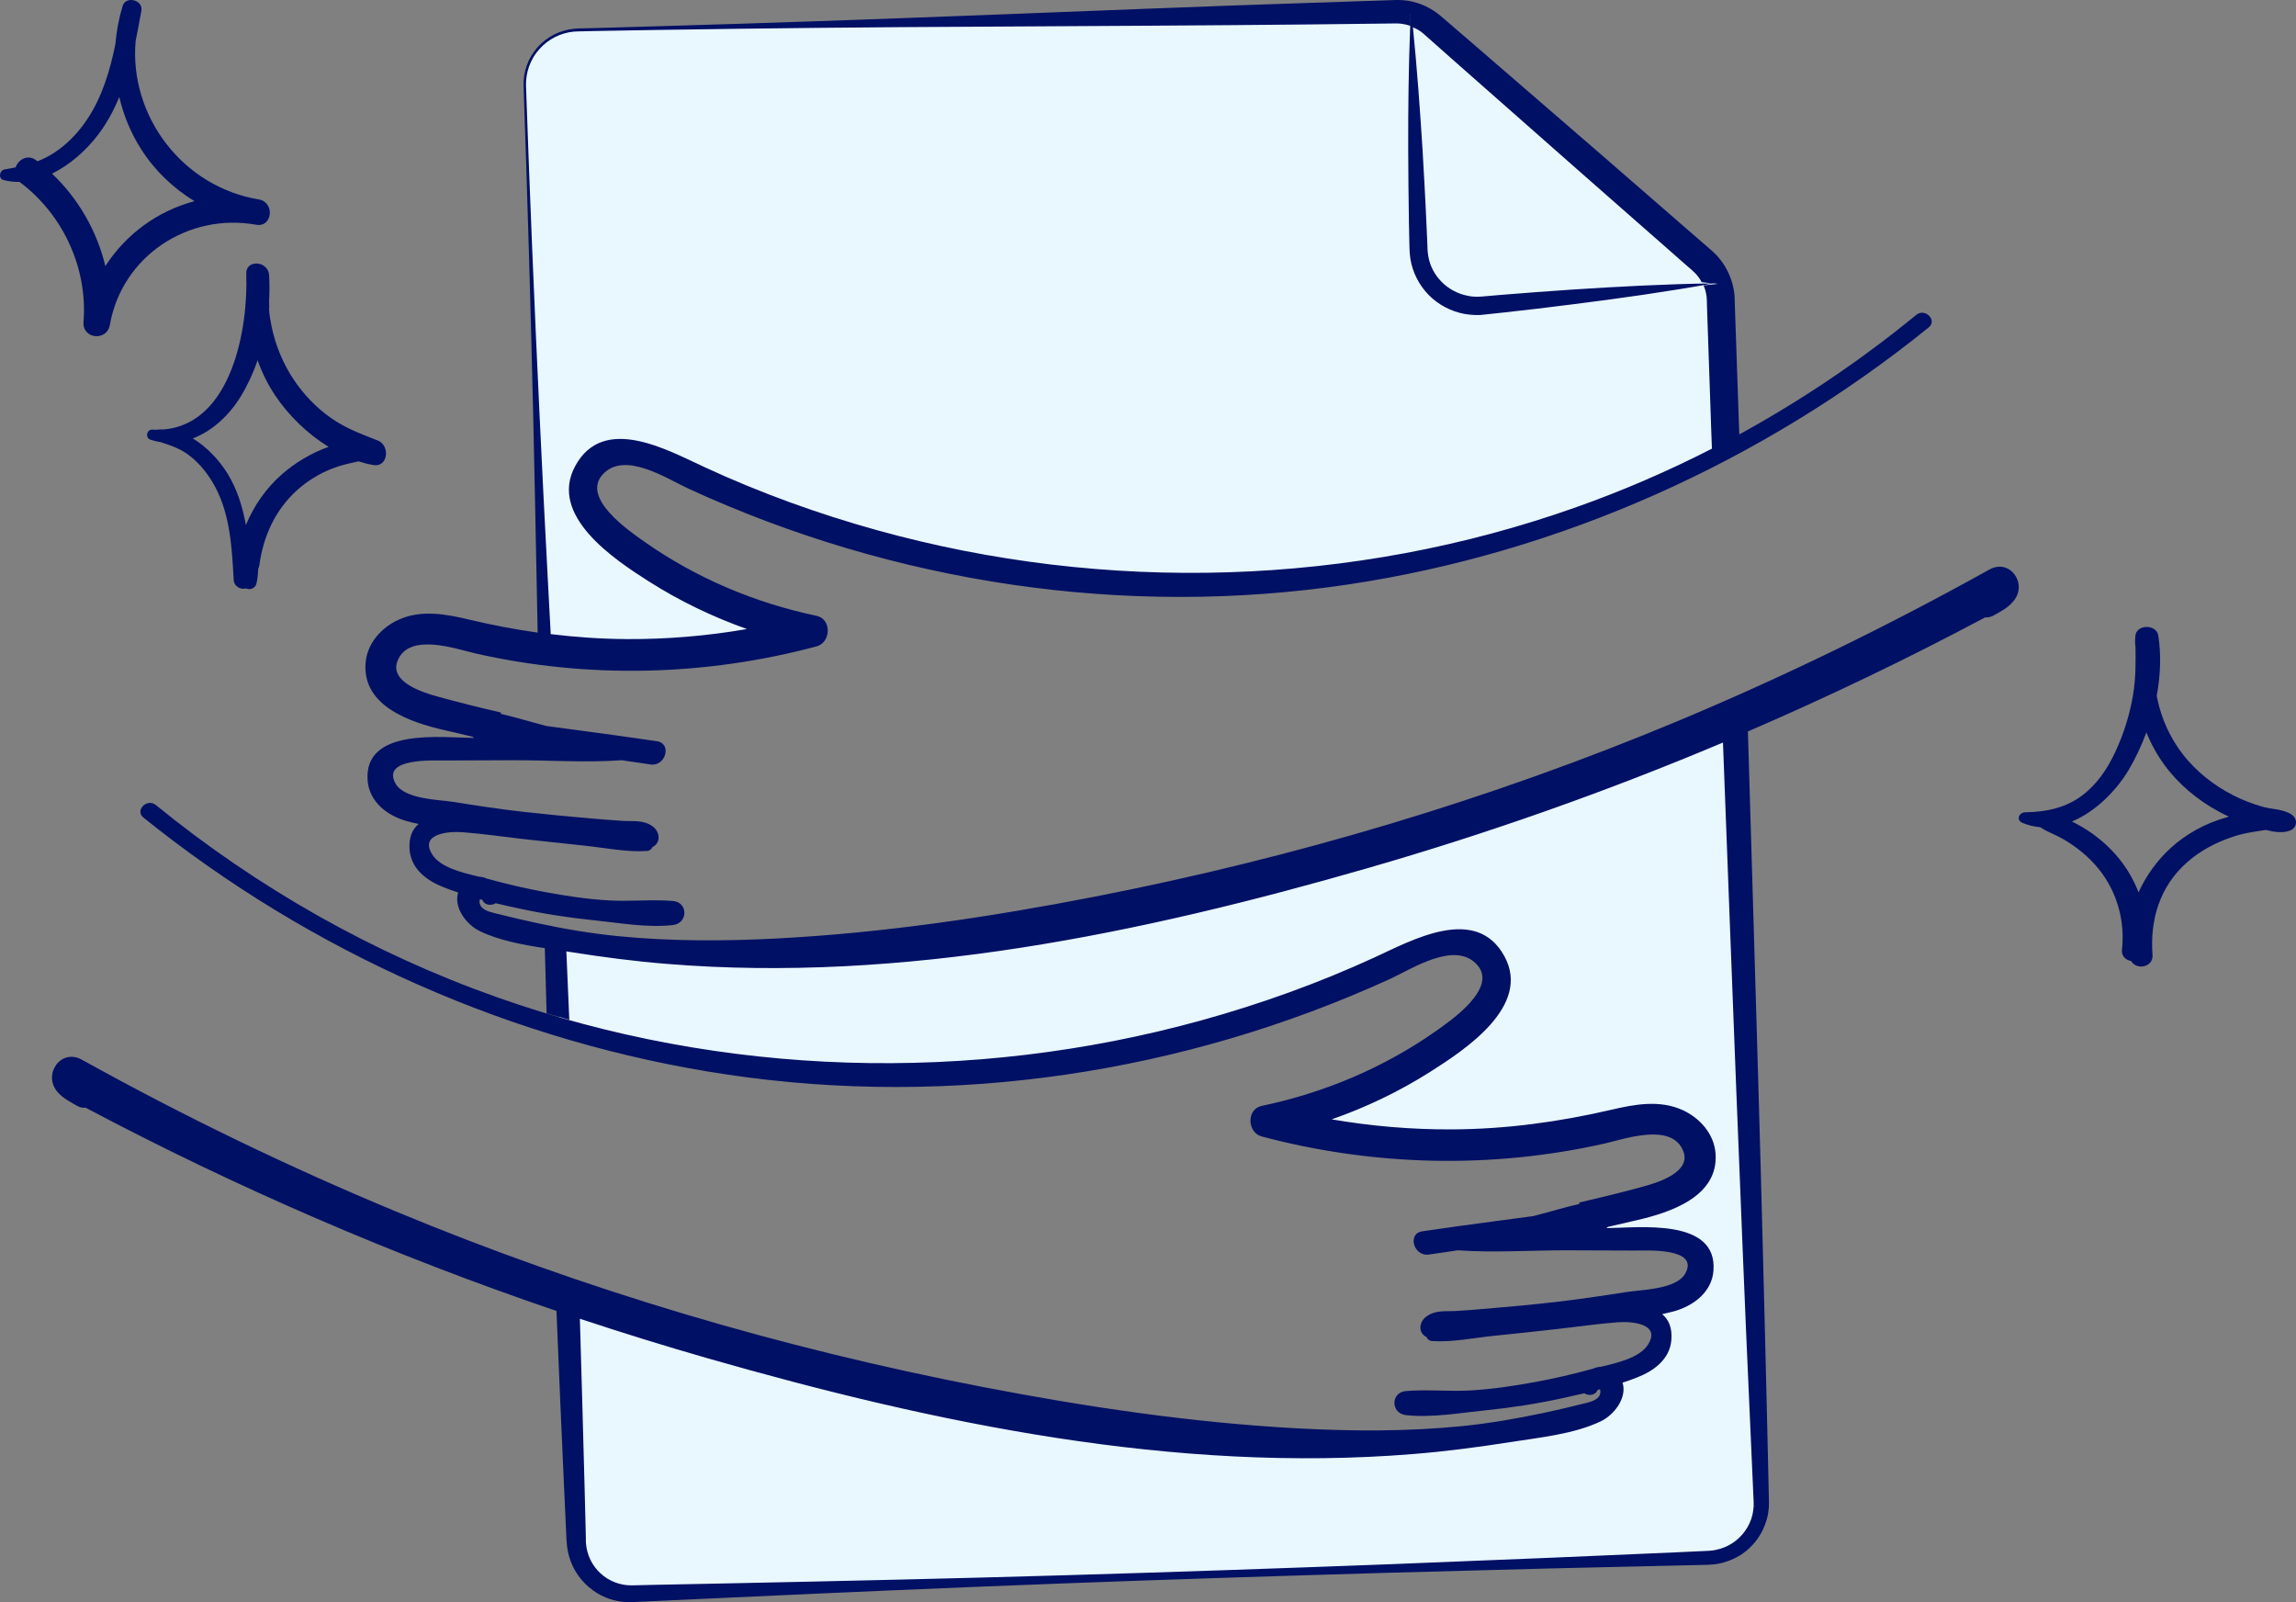 <svg width="172" height="120" viewBox="0 0 172 120" fill="none" xmlns="http://www.w3.org/2000/svg">
<rect x="0" y="0" width="172" height="120" fill="#808080" stroke="none"/>
<path d="M52.249 48.913L40.89 48.587L39.268 6.522C39.268 3.131 42.08 2.283 43.486 2.283L104.173 0.979L107.419 1.957L127.864 19.239L129.162 21.196V33.587L125.268 35.87L114.234 40.109L97.034 43.37L80.807 43.696L66.528 40.761L55.819 37.174L47.056 33.587L44.46 35.218V38.152L49.003 42.718L58.415 47.283L52.249 48.913Z" fill="#E9F7FF"/>
<path d="M41.863 76.957V70.761C60.037 72.848 77.994 69.892 84.701 68.153C97.163 66.066 119.966 57.935 129.811 54.131L132.082 111.522C132.342 115.435 129.811 116.631 128.512 116.74L48.354 119.348C44.2 119.348 43.161 117.174 43.161 116.087L42.188 97.5L47.056 99.457L68.475 104.348L98.98 107.935L115.531 106.957L120.399 105.327L121.373 103.044L123.969 101.413V99.457L122.022 98.153H124.943L127.214 96.522L127.539 94.892L125.916 93.261L119.75 92.935L118.127 91.631L125.916 89.348L127.539 87.066L125.916 84.457L122.671 83.805L114.882 85.761L98.656 85.109L97.033 83.805L103.524 81.522L111.312 75.653L112.286 72.718L110.014 70.761H107.418L102.875 72.718L87.622 77.935L78.859 79.892L68.15 80.218L55.169 79.892L46.407 78.261L41.863 76.957Z" fill="#E9F7FF"/>
<path d="M149.023 42.661C141.466 46.867 133.679 50.667 125.708 53.998C111.624 59.883 96.914 64.257 81.941 67.173C74.163 68.684 66.271 69.859 58.361 70.283C54.336 70.495 50.302 70.513 46.285 70.115C44.242 69.912 42.216 69.567 40.216 69.134C39.265 68.931 38.323 68.71 37.38 68.472C36.993 68.374 36.35 68.268 36.068 67.933C35.901 67.729 35.901 67.491 35.953 67.349C36.015 67.367 36.077 67.385 36.13 67.394C36.279 67.8 36.808 67.862 37.134 67.65C37.697 67.782 38.261 67.915 38.816 68.03C40.675 68.436 42.559 68.728 44.453 68.922C46.382 69.117 48.47 69.505 50.407 69.284C51.544 69.161 51.57 67.579 50.407 67.482C48.822 67.349 47.193 67.535 45.598 67.438C43.995 67.349 42.392 67.102 40.807 66.81C39.38 66.545 37.962 66.218 36.561 65.83C36.544 65.83 36.526 65.821 36.508 65.821C36.306 65.724 36.094 65.671 35.874 65.662C34.632 65.361 33.003 64.981 32.386 64.009C31.382 62.428 33.637 62.251 34.65 62.331C36.147 62.445 37.645 62.666 39.133 62.834C40.692 63.011 42.242 63.17 43.801 63.338C45.325 63.497 46.946 63.841 48.47 63.735C48.681 63.718 48.822 63.594 48.884 63.435C48.901 63.426 48.91 63.417 48.928 63.417C49.535 63.073 49.412 62.295 48.928 61.924C48.223 61.385 47.492 61.535 46.646 61.482C45.871 61.438 45.105 61.367 44.339 61.306C42.648 61.164 40.956 60.996 39.265 60.811C37.512 60.616 35.76 60.351 34.016 60.068C32.835 59.883 30.255 59.874 29.611 58.655C28.59 56.746 32.483 56.967 33.399 56.958C35.072 56.949 36.755 56.949 38.428 56.94C41.088 56.931 43.881 57.135 46.576 56.94C47.298 57.046 48.02 57.153 48.743 57.258C49.861 57.417 50.355 55.694 49.218 55.518C47.386 55.244 45.554 54.996 43.713 54.749C42.788 54.625 41.864 54.502 40.947 54.378C39.794 54.086 38.649 53.724 37.486 53.459C37.504 53.432 37.53 53.397 37.548 53.371C35.936 52.999 34.333 52.602 32.738 52.16C31.69 51.868 29.154 51.082 29.779 49.5C30.633 47.344 34.13 48.599 35.636 48.944C44.048 50.852 52.847 50.64 61.171 48.413C62.254 48.122 62.325 46.372 61.171 46.125C56.52 45.144 52.107 43.28 48.214 40.532C47.051 39.71 43.572 37.315 45.131 35.557C46.761 33.719 49.976 35.866 51.614 36.617C66.993 43.686 84.266 46.284 101.001 43.775C116.838 41.406 132.006 34.62 144.487 24.52C145.147 23.99 144.214 23.045 143.553 23.584C139.413 26.977 134.974 29.972 130.297 32.535L130.279 32.093L130.068 25.943L129.962 22.868L129.953 22.479C129.953 22.426 129.945 22.329 129.945 22.25C129.945 22.17 129.936 22.09 129.927 22.011C129.892 21.693 129.821 21.375 129.724 21.066C129.531 20.447 129.222 19.873 128.817 19.378C128.764 19.316 128.712 19.254 128.659 19.192C128.606 19.13 128.553 19.069 128.491 19.015C128.438 18.962 128.377 18.901 128.315 18.848L128.227 18.768C128.192 18.742 128.174 18.715 128.148 18.697L127.566 18.194L126.404 17.186L124.087 15.172L119.445 11.142L110.144 3.102L108.981 2.103L108.4 1.599L108.109 1.352L107.96 1.228L107.88 1.158L107.792 1.087C107.299 0.698 106.744 0.398 106.145 0.212C105.846 0.124 105.537 0.053 105.229 0.027L105 0.009C104.921 0.009 104.842 0 104.762 0H104.533L104.339 0.009L98.209 0.212C94.096 0.345 90.009 0.495 85.922 0.654L73.652 1.131L67.522 1.361L61.391 1.582L55.252 1.785L49.121 1.97L46.056 2.059L44.524 2.103L43.757 2.121L43.37 2.13C43.246 2.13 43.105 2.147 42.982 2.156C42.462 2.209 41.952 2.359 41.485 2.598C41.018 2.836 40.595 3.172 40.252 3.561C39.908 3.959 39.635 4.418 39.459 4.913C39.283 5.408 39.203 5.938 39.221 6.459C39.512 14.659 39.75 22.868 39.943 31.077L40.075 37.236L40.199 43.395L40.278 47.38C38.56 47.141 36.852 46.814 35.152 46.408C33.39 45.992 31.532 45.639 29.823 46.434C28.537 47.026 27.48 48.228 27.383 49.703C27.172 52.92 30.774 54.104 33.258 54.678C33.963 54.846 34.676 55.005 35.381 55.173C35.425 55.209 35.469 55.244 35.522 55.27C33.161 55.253 27.216 54.466 27.542 58.478C27.674 60.077 29.03 61.093 30.448 61.491C30.748 61.579 31.056 61.65 31.364 61.712C30.88 62.118 30.607 62.737 30.686 63.656C30.809 65.114 31.998 65.971 33.24 66.457C33.593 66.598 33.954 66.722 34.324 66.846C33.971 67.977 34.94 69.258 35.953 69.744C37.407 70.442 39.142 70.76 40.815 71.016C40.859 72.642 40.904 74.268 40.947 75.894L42.648 76.38C42.577 74.675 42.507 72.96 42.427 71.255C42.524 71.273 42.612 71.281 42.7 71.299C45.096 71.679 47.51 71.997 49.932 72.192C67.654 73.641 85.49 69.912 102.472 65.017C111.509 62.41 120.397 59.273 129.073 55.615L129.584 69.064C129.901 77.264 130.209 85.472 130.552 93.672L130.808 99.822L131.081 105.972L131.354 112.122C131.363 112.246 131.363 112.379 131.372 112.502V112.829L131.336 113.156C131.319 113.262 131.292 113.368 131.275 113.483C131.169 113.907 130.984 114.314 130.72 114.676C130.209 115.401 129.416 115.913 128.544 116.081L128.377 116.116L128.209 116.134L128.042 116.152C127.989 116.16 127.919 116.16 127.857 116.16L127.091 116.196L125.558 116.267L122.493 116.399L116.363 116.664C112.276 116.832 108.189 117 104.102 117.159C95.928 117.468 87.745 117.751 79.562 117.99C71.379 118.228 63.206 118.414 55.023 118.582L48.884 118.705L47.351 118.741C46.919 118.75 46.488 118.67 46.083 118.52C45.281 118.219 44.603 117.601 44.233 116.832C44.048 116.452 43.934 116.037 43.898 115.613L43.889 115.454C43.889 115.427 43.889 115.401 43.889 115.365V115.268L43.881 114.879L43.863 114.111L43.784 111.036L43.616 104.877C43.563 102.844 43.502 100.803 43.44 98.771C46.611 99.822 49.8 100.812 53.006 101.731C70.076 106.626 88.027 110.355 105.846 108.906C108.277 108.712 110.708 108.393 113.121 108.014C115.314 107.669 117.886 107.422 119.912 106.458C120.934 105.972 121.903 104.682 121.551 103.56C121.92 103.436 122.282 103.313 122.634 103.171C123.885 102.685 125.083 101.819 125.206 100.37C125.285 99.451 125.003 98.833 124.519 98.426C124.827 98.356 125.135 98.285 125.435 98.205C126.862 97.799 128.227 96.783 128.359 95.192C128.685 91.181 122.704 91.967 120.326 91.985C120.379 91.958 120.423 91.923 120.467 91.888C121.181 91.72 121.894 91.561 122.608 91.393C125.109 90.818 128.738 89.634 128.518 86.418C128.421 84.951 127.364 83.749 126.06 83.148C124.343 82.362 122.467 82.707 120.696 83.122C116.777 84.032 112.822 84.571 108.796 84.589C105.758 84.606 102.745 84.35 99.759 83.838C102.349 82.936 104.833 81.744 107.158 80.268C109.721 78.642 114.733 75.364 112.707 71.635C110.584 67.721 105.775 70.424 102.957 71.715C98.764 73.641 94.413 75.205 89.965 76.433C72.736 81.187 54.116 80.665 37.257 74.701C27.973 71.423 19.315 66.519 11.678 60.298C11.018 59.759 10.075 60.705 10.745 61.235C23.278 71.326 38.525 78.112 54.459 80.48C71.291 82.99 88.652 80.392 104.128 73.323C105.784 72.563 109.008 70.424 110.655 72.262C112.223 74.012 108.717 76.415 107.554 77.237C103.635 79.985 99.196 81.85 94.518 82.83C93.356 83.078 93.435 84.827 94.518 85.119C102.895 87.346 111.738 87.558 120.203 85.649C121.718 85.305 125.232 84.05 126.096 86.206C126.73 87.796 124.167 88.583 123.118 88.865C121.524 89.307 119.903 89.696 118.283 90.076C118.3 90.103 118.327 90.138 118.344 90.164C117.173 90.43 116.028 90.792 114.865 91.083C113.94 91.207 113.007 91.331 112.082 91.454C110.232 91.702 108.391 91.949 106.55 92.223C105.405 92.391 105.899 94.114 107.026 93.964C107.748 93.867 108.479 93.752 109.202 93.646C111.914 93.84 114.724 93.637 117.402 93.646C119.084 93.655 120.775 93.655 122.458 93.664C123.374 93.664 127.293 93.443 126.263 95.36C125.611 96.579 123.013 96.588 121.832 96.774C120.08 97.048 118.318 97.313 116.548 97.516C114.848 97.71 113.148 97.87 111.448 98.011C110.673 98.073 109.897 98.144 109.122 98.188C108.268 98.241 107.537 98.091 106.823 98.629C106.33 99.001 106.207 99.778 106.823 100.123C106.841 100.132 106.85 100.141 106.867 100.141C106.929 100.3 107.07 100.432 107.281 100.441C108.814 100.547 110.444 100.194 111.976 100.043C113.544 99.884 115.103 99.716 116.671 99.54C118.168 99.372 119.674 99.151 121.181 99.036C122.202 98.957 124.466 99.124 123.453 100.715C122.837 101.687 121.189 102.067 119.947 102.367C119.727 102.376 119.507 102.429 119.304 102.526C119.287 102.526 119.269 102.535 119.252 102.535C117.842 102.924 116.415 103.251 114.98 103.516C113.394 103.808 111.774 104.046 110.162 104.143C108.55 104.232 106.92 104.055 105.326 104.187C104.163 104.285 104.181 105.866 105.326 105.99C107.273 106.202 109.369 105.822 111.316 105.628C113.218 105.433 115.121 105.142 116.988 104.735C117.552 104.612 118.115 104.488 118.679 104.355C119.005 104.567 119.533 104.514 119.683 104.099C119.745 104.081 119.807 104.064 119.859 104.055C119.912 104.196 119.912 104.435 119.745 104.638C119.463 104.974 118.82 105.08 118.424 105.177C117.481 105.416 116.53 105.637 115.57 105.84C113.553 106.264 111.518 106.617 109.466 106.821C105.423 107.218 101.371 107.201 97.319 106.989C89.357 106.564 81.421 105.389 73.599 103.878C58.546 100.971 43.748 96.597 29.576 90.703C21.561 87.372 13.722 83.582 6.129 79.367C4.561 78.501 3.196 80.462 4.288 81.761C4.711 82.265 5.248 82.521 5.803 82.839C6.006 82.954 6.208 82.99 6.411 82.963C17.738 88.963 29.55 94.061 41.687 98.188C41.776 100.432 41.872 102.685 41.969 104.93L42.242 111.08L42.383 114.155L42.419 114.923L42.436 115.312L42.445 115.409C42.445 115.445 42.445 115.471 42.454 115.515L42.471 115.736C42.533 116.337 42.709 116.92 42.982 117.451C43.537 118.52 44.497 119.35 45.616 119.739C46.179 119.934 46.77 120.022 47.36 119.995L48.892 119.925L55.023 119.642C63.197 119.262 71.371 118.909 79.553 118.599C87.727 118.29 95.91 118.034 104.093 117.795C108.18 117.68 112.276 117.574 116.363 117.468L122.502 117.327L125.567 117.256L127.1 117.221L127.866 117.203C127.928 117.203 127.989 117.203 128.06 117.194L128.271 117.177L128.483 117.159L128.694 117.124C129.266 117.026 129.813 116.814 130.315 116.514C130.808 116.214 131.248 115.807 131.592 115.348C131.944 114.879 132.2 114.349 132.358 113.784C132.393 113.642 132.429 113.501 132.455 113.351L132.508 112.918L132.517 112.476C132.517 112.343 132.508 112.22 132.508 112.087L132.367 105.928L132.217 99.769L132.059 93.611C131.856 85.402 131.601 77.202 131.363 68.993L130.94 54.784C136.982 52.178 142.91 49.332 148.715 46.24C148.909 46.257 149.111 46.222 149.314 46.116C149.877 45.798 150.406 45.542 150.82 45.038C151.939 43.757 150.582 41.786 149.023 42.661ZM106.621 2.509L108.893 4.524L118.115 12.653L122.731 16.709L125.039 18.733L126.192 19.749L126.774 20.253C126.8 20.27 126.827 20.297 126.835 20.314L126.888 20.367C126.923 20.403 126.959 20.429 126.994 20.465C127.029 20.5 127.064 20.535 127.091 20.571C127.126 20.606 127.152 20.641 127.179 20.677C127.293 20.818 127.399 20.977 127.478 21.136C127.743 21.163 128.007 21.189 128.271 21.224C124.748 21.277 121.233 21.463 117.719 21.693C115.949 21.808 114.169 21.949 112.399 22.09C111.959 22.126 111.509 22.161 111.069 22.205L110.99 22.214H110.919C110.875 22.214 110.822 22.223 110.778 22.223C110.681 22.223 110.593 22.223 110.496 22.223C110.311 22.214 110.126 22.197 109.941 22.152C109.21 22.011 108.515 21.64 107.995 21.11C107.466 20.579 107.105 19.89 106.991 19.148C106.973 19.06 106.964 18.962 106.955 18.874C106.947 18.777 106.938 18.697 106.938 18.574L106.911 17.902L106.85 16.568C106.806 15.675 106.771 14.783 106.718 13.899C106.674 13.007 106.621 12.123 106.568 11.231C106.374 8.173 106.154 5.107 105.846 2.05C106.136 2.156 106.392 2.315 106.621 2.509ZM105.67 1.078C105.661 1.361 105.643 1.644 105.634 1.935C105.643 1.626 105.652 1.325 105.661 1.016C105.661 1.034 105.67 1.06 105.67 1.078ZM41.036 43.359L40.718 37.209L40.419 31.059C40.032 22.859 39.688 14.659 39.406 6.45C39.389 5.947 39.468 5.443 39.635 4.975C39.803 4.506 40.058 4.065 40.393 3.694C41.053 2.942 41.996 2.456 42.991 2.368C43.114 2.359 43.238 2.35 43.37 2.35L43.757 2.342L44.524 2.324L46.056 2.297L49.121 2.244L55.261 2.156L61.4 2.085L67.539 2.032L73.678 1.997L85.957 1.926C90.053 1.9 94.14 1.873 98.236 1.829L104.375 1.758H104.569H104.718L104.868 1.767L105.018 1.785C105.211 1.811 105.414 1.856 105.599 1.917C105.617 1.926 105.625 1.926 105.643 1.935C105.52 5.037 105.485 8.138 105.493 11.24C105.493 12.132 105.502 13.024 105.511 13.917C105.52 14.809 105.537 15.702 105.546 16.594L105.573 17.929L105.59 18.6C105.59 18.706 105.599 18.848 105.608 18.971C105.625 19.104 105.634 19.227 105.652 19.36C105.81 20.385 106.304 21.357 107.026 22.09C107.748 22.824 108.7 23.328 109.712 23.513C109.968 23.557 110.223 23.584 110.479 23.593C110.611 23.602 110.734 23.593 110.866 23.593C110.928 23.593 110.99 23.584 111.06 23.575L111.157 23.566L111.236 23.557C111.677 23.513 112.117 23.469 112.557 23.416C114.328 23.221 116.09 23.018 117.851 22.788C121.366 22.347 124.871 21.852 128.359 21.224C128.465 21.233 128.571 21.242 128.685 21.26C128.333 21.304 127.972 21.339 127.619 21.375C127.663 21.472 127.699 21.578 127.734 21.684C127.787 21.87 127.831 22.055 127.848 22.241C127.857 22.285 127.857 22.338 127.857 22.382C127.857 22.435 127.866 22.47 127.866 22.541L127.875 22.93L127.98 26.005L128.192 32.155L128.245 33.604C124.968 35.283 121.577 36.75 118.107 37.978C101.336 43.942 82.821 44.464 65.698 39.71C61.277 38.482 56.952 36.918 52.786 34.991C49.985 33.701 45.202 30.997 43.088 34.912C41.071 38.641 46.047 41.919 48.602 43.545C50.91 45.011 53.385 46.204 55.956 47.114C52.997 47.627 49.993 47.883 46.972 47.866C45.052 47.857 43.141 47.724 41.256 47.495L41.036 43.359Z" fill="#001064"/>
<path d="M171.704 61.036C171.132 60.603 170.19 60.621 169.486 60.422C168.712 60.197 167.964 59.912 167.26 59.548C165.817 58.805 164.55 57.793 163.582 56.574C162.588 55.32 161.911 53.824 161.603 52.302C161.594 52.242 161.576 52.172 161.567 52.112C161.849 50.59 161.911 49.042 161.682 47.598C161.55 46.733 160.036 46.742 159.966 47.633C159.948 47.823 159.94 48.013 159.948 48.203C159.948 48.273 159.957 48.333 159.975 48.394C159.992 49.604 160.001 50.798 159.799 52.017C159.552 53.504 159.095 54.974 158.444 56.358C157.881 57.56 157.115 58.718 155.998 59.566C154.766 60.5 153.305 60.82 151.73 60.837C151.229 60.846 151.018 61.425 151.51 61.633C151.95 61.814 152.399 61.918 152.83 61.953C153.05 62.091 153.261 62.221 153.516 62.333C154 62.549 154.467 62.774 154.907 63.059C155.804 63.621 156.596 64.313 157.238 65.109C158.62 66.829 159.201 69.034 158.963 71.136C158.91 71.611 159.253 71.905 159.649 71.983C160.08 72.692 161.321 72.442 161.251 71.516C161.057 68.939 161.752 66.414 163.864 64.564C164.832 63.717 165.967 63.111 167.225 62.688C168.043 62.402 168.897 62.29 169.741 62.16C170.375 62.324 171.044 62.419 171.58 62.195C172.108 61.97 172.126 61.347 171.704 61.036ZM166.776 61.226C165.219 61.658 163.749 62.471 162.606 63.518C161.594 64.443 160.767 65.593 160.204 66.838C159.86 65.939 159.368 65.074 158.725 64.287C157.977 63.362 157.018 62.549 155.954 61.926C155.716 61.788 155.47 61.658 155.215 61.529C157.036 60.776 158.593 59.133 159.456 57.681C159.975 56.807 160.424 55.847 160.793 54.853C161.136 55.709 161.585 56.531 162.148 57.3C163.186 58.718 164.621 59.929 166.231 60.794C166.468 60.923 166.715 61.044 166.961 61.157C166.908 61.191 166.847 61.209 166.776 61.226Z" fill="#001064"/>
<path d="M19.408 14.941C13.664 13.999 9.667 8.67 10.161 3.067C10.317 2.308 10.454 1.55 10.591 0.8C10.737 -0.004 9.42 -0.342 9.183 0.453C8.899 1.394 8.725 2.354 8.643 3.314C8.24 5.279 7.664 7.226 6.557 8.899C5.89 9.914 5.03 10.818 4.006 11.476C3.612 11.723 3.219 11.924 2.807 12.08C2.78 12.052 2.743 12.034 2.716 12.007C2.076 11.522 1.371 11.952 1.17 12.537C0.896 12.592 0.621 12.646 0.338 12.692C-0.028 12.756 -0.156 13.36 0.256 13.478C0.658 13.588 1.07 13.634 1.472 13.625C1.481 13.634 1.5 13.643 1.509 13.661C4.728 16.074 6.576 20.096 6.256 24.109C6.155 25.398 8.012 25.59 8.231 24.328C9.137 19.182 14.103 15.919 19.189 16.833C20.414 17.052 20.606 15.169 19.408 14.941ZM7.893 19.932C7.262 17.308 5.881 14.886 3.896 13.003C5.268 12.336 6.493 11.221 7.344 10.096C8.012 9.219 8.524 8.268 8.936 7.263C9.256 8.643 9.804 9.977 10.591 11.202C11.606 12.793 12.987 14.1 14.57 15.069C11.826 15.791 9.429 17.537 7.893 19.932Z" fill="#001064"/>
<path d="M28.317 33.001C27.073 32.508 25.893 32.087 24.786 31.301C23.707 30.543 22.774 29.574 22.033 28.477C21.219 27.27 20.652 25.908 20.35 24.482C20.259 24.044 20.186 23.587 20.149 23.139C20.158 23.093 20.167 23.056 20.167 23.002C20.167 22.846 20.167 22.682 20.158 22.517C20.195 21.877 20.195 21.237 20.158 20.607C20.094 19.528 18.402 19.4 18.448 20.515C18.603 24.601 17.359 31.658 12.338 32.16C12.137 32.151 11.936 32.16 11.725 32.188C11.625 32.188 11.524 32.188 11.423 32.179C10.984 32.151 10.856 32.8 11.286 32.937C11.533 33.02 11.771 33.075 12.018 33.111C12.805 33.367 13.555 33.614 14.231 34.153C15.027 34.775 15.677 35.625 16.143 36.511C17.25 38.614 17.378 41.091 17.506 43.422C17.533 43.952 18.055 44.18 18.439 44.071C18.475 44.089 18.521 44.107 18.567 44.116C18.823 44.162 19.125 44.016 19.198 43.751C19.299 43.385 19.326 42.983 19.344 42.59C19.39 42.498 19.427 42.398 19.436 42.288C19.728 40.158 20.616 38.202 22.234 36.731C23.012 36.027 23.927 35.469 24.905 35.086C25.545 34.839 26.204 34.692 26.863 34.555C27.228 34.674 27.594 34.766 27.969 34.83C29.076 35.022 29.241 33.376 28.317 33.001ZM21.128 35.515C19.948 36.548 19.015 37.873 18.42 39.327C18.173 37.965 17.771 36.648 17.039 35.46C16.445 34.501 15.521 33.486 14.442 32.837C15.923 32.279 17.195 31.073 18.036 29.692C18.548 28.852 18.969 27.938 19.299 26.987C19.637 27.928 20.076 28.824 20.634 29.647C21.622 31.118 23.021 32.489 24.613 33.468C23.295 33.934 22.07 34.692 21.128 35.515Z" fill="#001064"/>
</svg>
